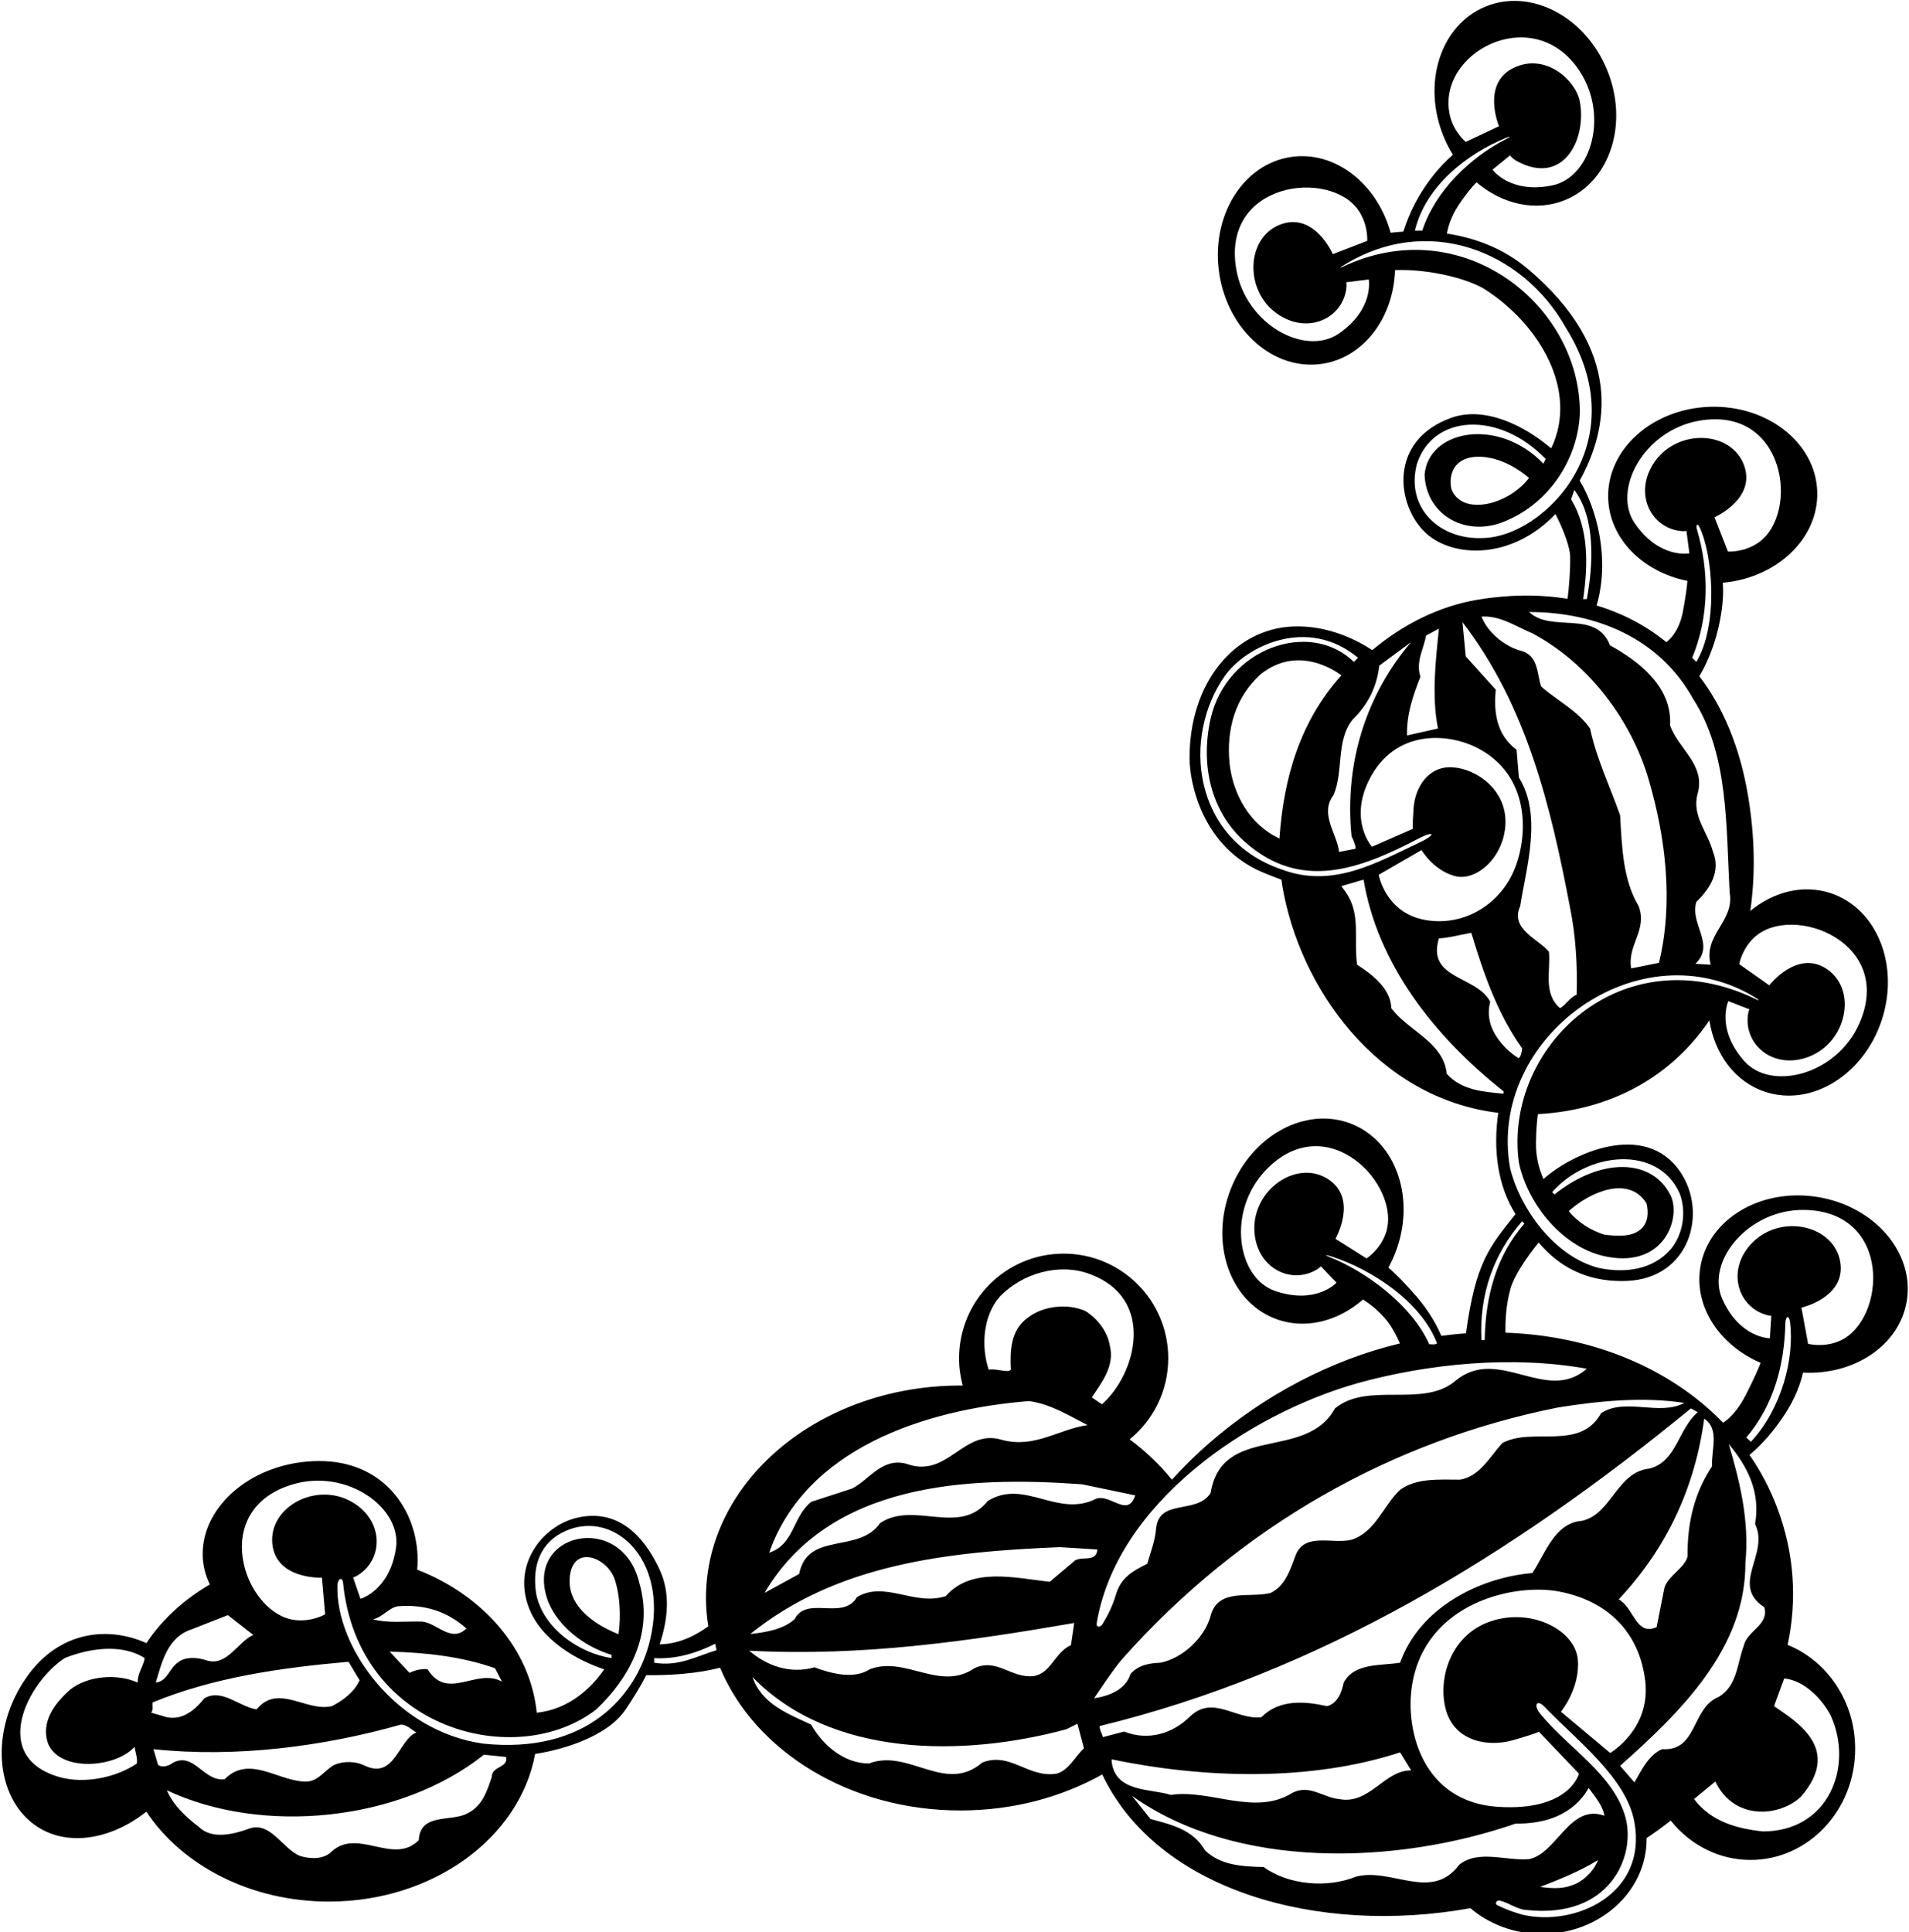 <?xml version="1.0" encoding="UTF-8"?>
<svg xmlns="http://www.w3.org/2000/svg" xmlns:xlink="http://www.w3.org/1999/xlink" width="413pt" height="418pt" viewBox="0 0 413 418" version="1.1">
<g id="surface1">
<path style=" stroke:none;fill-rule:nonzero;fill:rgb(0%,0%,0%);fill-opacity:1;" d="M 393.273 258.957 C 380.941 256.938 369.562 263.734 367.859 274.141 C 366.457 282.695 372.031 291.016 380.91 294.832 C 380.445 296.02 379.52 298.156 377.727 301.699 C 375.949 305.199 374.082 306.938 372.781 307.785 C 361.254 295.871 344.289 288.945 325.703 288.305 C 325.645 285.816 325.801 282.207 326.824 278.664 C 327.539 276.191 329.898 272.461 332.879 268.797 C 335.68 272.074 341.254 277.5 351.895 277.109 C 365.562 276.609 369.523 262.363 363.523 253.527 C 355.82 242.188 339.844 249.688 333.926 255.07 C 332.883 252.762 332.25 250.125 332.293 247.16 C 332.332 244.559 332.492 242.562 332.715 241.023 C 334.711 240.914 336.746 240.699 338.832 240.352 C 352.238 238.109 362.816 231.074 369.812 220.746 C 370.949 227.996 375.32 234.039 381.891 236.203 C 391.906 239.5 403.191 232.551 407.102 220.684 C 411.008 208.812 406.059 196.516 396.043 193.219 C 390.094 191.262 383.695 192.918 378.66 197.074 C 379.781 189.406 379.664 181.035 378.188 172.199 C 376.406 161.535 372.719 152.934 367.641 146.285 C 368.742 144.441 370.594 140.84 371.762 135.832 C 372.855 131.141 372.859 127.863 372.711 126.066 C 384.449 125.012 393.477 116.449 393.148 106.352 C 392.809 95.812 382.402 87.602 369.914 88.004 C 357.426 88.41 347.574 97.281 347.918 107.82 C 348.203 116.586 355.445 123.734 365.059 125.664 C 364.973 126.797 364.738 128.824 364.105 132.203 C 363.371 136.105 361.637 138.043 360.512 138.926 C 356.031 135.281 350.938 132.648 345.418 130.992 C 348.387 120.738 345.34 109.898 341.758 103.973 C 341.77 103.949 341.785 103.926 341.801 103.898 C 347.996 92.629 351.207 75.75 330.656 58.27 C 325.031 53.488 318.602 51.379 313.027 50.531 C 313.32 48.906 313.969 46.852 315.352 44.699 C 316.984 42.152 318.422 40.469 319.426 39.438 C 325.023 44.188 332.293 45.891 338.68 43.238 C 348.418 39.191 352.43 26.559 347.637 15.02 C 342.844 3.477 331.062 -2.602 321.324 1.441 C 311.59 5.484 307.578 18.121 312.371 29.66 C 312.934 31.012 313.594 32.285 314.328 33.477 C 312 35.5 306.426 41.086 303.605 50.105 C 302.5 50.172 301.57 50.266 300.859 50.355 C 297.91 39.672 288.742 32.504 279.207 33.973 C 268.785 35.578 261.883 46.895 263.785 59.242 C 265.688 71.594 275.68 80.305 286.102 78.699 C 295.09 77.312 301.461 68.699 301.816 58.43 C 309.59 58.145 317.957 60.48 321.27 62.609 C 333.047 70.18 341.574 84.523 335.586 96.992 C 329.641 91.945 321.172 87.871 314.105 90.344 C 300.309 95.172 302.023 109.371 308.477 115.324 C 314.188 120.598 326.871 121.305 336.512 111.203 C 338.402 114.859 339.656 118.527 339.695 120.324 C 339.762 123.211 339.449 127.172 339.133 129.543 C 332.957 128.539 326.391 128.613 319.672 129.738 C 311.488 131.105 303.613 134.996 296.887 140.648 C 294.09 138.793 287.547 135.164 279.602 135.535 C 266.977 136.133 257.352 147.73 257.352 163.949 C 257.352 169.582 260.16 182.371 271.832 188.105 C 273.32 188.84 275.453 189.652 277.234 190.316 C 277.297 190.754 277.344 191.188 277.418 191.625 C 281.102 213.648 297.965 237.598 324.141 240.742 C 323 248.656 323.969 256.469 327.879 262.648 C 322.293 269.668 319.27 272.934 317.145 288.441 C 315.379 288.562 313.605 288.758 311.824 288.992 C 310.938 286.895 309.305 283.789 306.43 280.453 C 303.77 277.363 301.73 275.402 300.379 274.227 C 300.906 273.258 301.387 272.242 301.809 271.18 C 306.395 259.555 302.16 246.992 292.355 243.121 C 282.547 239.254 270.879 245.539 266.289 257.16 C 261.703 268.785 265.934 281.348 275.742 285.219 C 282.16 287.754 289.375 285.934 294.883 281.117 C 296.117 281.91 297.895 283.23 299.578 285.141 C 300.977 286.727 302.082 288.832 302.871 290.633 C 299.184 291.516 295.488 292.645 291.82 294.039 C 276.93 299.688 263.605 308.98 253.531 320.113 C 250.938 316.891 247.859 313.957 244.398 311.379 C 249.488 307.23 252.742 300.91 252.742 293.832 C 252.742 281.336 242.613 271.203 230.113 271.203 C 217.617 271.203 207.488 281.336 207.488 293.832 C 207.488 295.879 207.766 297.859 208.273 299.746 C 208.109 299.746 207.949 299.738 207.785 299.738 C 177.379 299.738 152.727 320.316 152.727 345.699 C 152.727 347.777 152.906 349.82 153.23 351.824 C 150.734 353.652 146.988 355.695 142.707 355.715 C 144.504 350.371 145.09 344.66 142.695 339.543 C 137.859 329.211 131.156 326.641 124.324 328.473 C 117.488 330.309 110.965 338.168 114.301 347.5 C 116.957 354.941 125.199 359.324 130.719 361.137 C 128.039 365.016 123.172 369.812 116.121 370.512 C 114.738 356.777 104.539 345.141 90.254 339.562 C 90.32 338.844 90.359 338.113 90.355 337.363 C 90.293 326.742 83.023 315.996 68.938 316.074 C 54.848 316.156 43.785 325.621 43.844 336.238 C 43.855 338.539 44.406 340.738 45.398 342.773 C 39.742 346.066 35.031 350.406 31.672 355.461 C 23.344 351.715 12.805 352.859 5.824 362.73 C -2.312 374.23 -1.055 388.738 7.617 394.871 C 14.285 399.586 23.883 398.094 31.66 391.922 C 39.355 403.52 54.156 411.375 71.16 411.375 C 93.758 411.375 112.473 397.512 115.773 379.422 C 120.598 378.746 131.109 376.055 135.297 369.891 C 136.723 367.785 138.348 365.223 139.82 362.391 C 144.664 362.465 150.992 362.074 155.773 360.777 C 163.254 378.754 183.707 391.664 207.785 391.664 C 219.145 391.664 229.695 388.789 238.461 383.871 C 250.375 408.957 285.055 418.77 318.109 412.805 C 322.16 416.254 327.605 418.371 333.602 418.371 C 346.102 418.371 356.23 409.191 356.23 397.863 C 356.23 397.793 356.227 397.719 356.223 397.645 C 358.039 396.434 359.777 395.164 361.453 393.852 C 365.605 399.059 371.801 402.367 378.727 402.367 C 391.223 402.367 401.352 391.602 401.352 378.324 C 401.352 368.043 395.277 359.273 386.734 355.84 C 388.816 346.141 388.215 336.008 384.441 326.062 C 382.898 321.996 380.895 318.211 378.492 314.734 C 379.969 313.551 382.703 311.023 385.727 306.574 C 388.512 302.469 389.621 298.992 390.059 296.938 C 401.203 297.516 410.953 291.02 412.52 281.453 C 414.223 271.047 405.605 260.977 393.273 258.957 Z M 29.801 364 C 25.398 362 19 362.5 15.199 365.5 C 11.699 368.598 8.801 372.598 10.398 377.199 C 12.988 383.418 25.043 382.449 29.098 377.902 C 29.301 379.098 29.801 380.5 29.598 381.5 C 25.195 384.535 18.215 386.016 12.719 384.398 C -2.207 380.016 5.887 364.055 14 358.699 C 19.199 356.602 26.301 355.5 31.301 358.699 C 31 360.602 29.699 362 29.801 364 Z M 107.102 360.902 L 108.602 363.801 C 103.199 360.699 96.801 368.098 92.5 361.102 C 91.098 361 89.801 361.301 88.598 361.902 L 84.301 357.301 C 92.301 357.5 100 358.402 107.102 360.902 Z M 100.898 352.301 C 97.598 355.5 94.598 351.102 91.301 350.801 C 87.801 350.699 83.898 351.199 80.699 350.301 C 82.699 349.902 84 347.902 86 347.5 C 91.801 347 96.801 348.602 100.898 352.301 Z M 63.422 321.09 C 75.105 317.676 86.961 326.211 85.664 334.906 C 84.285 344.172 77.98 345.875 77.98 345.875 L 76.391 341.238 C 76.391 341.238 76.762 341.172 77.328 340.832 C 83.055 337.379 83.137 328.777 75.934 324.805 C 68.262 320.57 58.121 326.031 58.918 333.996 C 59.695 341.746 69.648 341.305 69.648 341.305 L 70.34 349.234 C 70.34 349.234 67.316 351.016 63.504 350.422 C 52.73 348.746 45.027 326.461 63.422 321.09 Z M 41.398 352.5 L 49.301 349.402 L 54.801 353.699 C 51.5 355.102 49.098 360.602 44.699 359.199 C 43 358.602 40.301 358.301 38.699 359.5 C 36.598 360.801 36.301 363.699 33.699 364 C 35 359.699 36.199 354.199 41.398 352.5 Z M 33 368.301 C 46.098 362.902 60.598 360.801 75.398 359.5 L 77.801 363.5 C 76.598 366.102 74.301 367.801 71.801 369.098 C 66.199 370.402 60.199 364.102 55.5 369.801 C 51.699 369.199 48 365.199 44.199 367.402 C 41.898 370.301 38.898 372.598 35.098 371.199 L 32.699 370.5 C 33.199 369.902 32.898 369.098 33 368.301 Z M 34.199 381.801 L 33.199 378.402 C 51.098 380.301 70.098 377.801 86.699 373.098 C 88.098 373.098 89 374.199 90.098 374.801 C 86.301 376.199 85.398 385 79 382 C 77 381 74.5 380.902 72.301 381.801 C 69.898 383.199 68.699 385.699 65.598 385.402 C 59.699 385 53.801 379.699 48.598 384.902 C 44.098 385.5 42 379 37.5 381.301 C 36.598 382 35.098 382.5 34.199 381.801 Z M 106.398 384.402 C 105.398 387.402 104.398 390.699 101.102 392.301 C 97.598 394.199 90.898 392.098 90.598 398.098 C 85.098 403.598 77.5 395.402 71.801 400.5 C 70.098 402.301 67.098 402.199 64.898 401.5 C 61 399.902 58.398 393.699 53.598 395.699 C 50.5 396.801 45.801 398 43 395.199 C 40.098 393 37.5 390.5 36.098 387.301 C 56.699 397 86.5 394.098 104.699 379.598 L 109.5 380.098 C 110 382.5 106.398 382 106.398 384.402 Z M 140.652 354.715 C 137.715 367.051 126.738 379.531 104.5 377.199 C 85.586 374.523 72.684 356.367 72.996 343.148 C 73.035 341.355 74.086 341.07 74.223 342.438 C 77.438 374.418 111.824 383.117 129 369.801 C 136.602 362.602 141.398 352.902 138.301 342.402 C 134.574 326.758 112.977 331.5 118.602 346.5 C 120.801 351.902 126.352 356.199 132.301 358 L 132.301 358.699 C 125.5 357.699 117.5 352.402 116 344.801 C 114.918 337.762 117.703 333.695 121.352 331.699 C 132.125 325.809 144.887 336.918 140.652 354.715 Z M 133.809 353.535 C 127.395 350.945 122.746 346.785 123.266 341.199 C 123.934 334.035 131.266 336.867 132.934 341.535 C 134.129 344.883 134.379 349.668 133.809 353.535 Z M 141.523 359.699 L 141.523 358.699 C 146.227 359 150.727 357.602 154.727 355.602 L 155.023 357 C 150.625 358.301 146.824 360.602 141.523 359.699 Z M 370.398 317.199 C 366.602 322.902 365 329.402 365.102 336.699 C 364.398 339.301 361 340.801 360.102 343.402 L 358.398 352 C 353.898 354 353.5 347.801 350.199 346 C 360.699 334.801 366.699 321.699 368.699 306.898 C 372.102 309.199 370.199 313.602 370.398 317.199 Z M 341.359 359.055 C 340.859 352.805 331.547 347.727 322.547 350.727 C 313.547 353.727 310.906 363.703 312.906 370.203 C 314.906 376.703 321.879 378.035 327.43 376.434 C 332.98 374.832 332.898 374.598 332.898 374.598 L 341.602 383.699 C 341.602 383.699 339.602 391.867 324.094 390.879 C 307.867 389.844 303.961 374.457 305.461 364.707 C 308.223 346.754 327.539 342.422 337.301 344.301 C 347.914 346.34 354.703 353.188 355.941 363.695 C 357.16 374.082 348.355 379.227 348.355 379.227 L 337.699 370.301 C 337.699 370.301 341.859 365.305 341.359 359.055 Z M 379.77 202.586 C 387.996 195.43 409.996 203.91 402.242 221.434 C 397.32 232.566 383.152 236.125 377.34 229.527 C 371.148 222.5 373.91 216.582 373.91 216.582 L 378.48 218.355 C 378.48 218.355 378.293 218.684 378.188 219.336 C 377.133 225.941 383.656 231.547 391.336 228.602 C 399.52 225.465 401.887 214.195 395.281 209.672 C 388.855 205.266 382.777 213.16 382.777 213.16 L 376.27 208.574 C 376.27 208.574 376.855 205.117 379.77 202.586 Z M 367 143.199 L 366.102 142.301 C 369.77 133.402 369.82 123.578 367.102 114.449 C 366.855 113.629 367.227 113.098 367.645 113.953 C 370.574 119.941 371.812 135.148 367 143.199 Z M 353.73 113.297 C 348.703 106.082 355.531 93.168 367.516 91.031 C 386.383 87.672 389.387 111.055 380.48 117.344 C 377.328 119.57 373.824 119.32 373.824 119.32 L 370.922 111.906 C 370.922 111.906 380.035 107.879 377.285 100.594 C 374.461 93.102 362.949 92.719 357.957 99.922 C 353.273 106.68 357.164 114.352 363.832 114.898 C 364.492 114.953 364.852 114.844 364.852 114.844 L 365.488 119.707 C 365.488 119.707 359.086 120.98 353.73 113.297 Z M 343.301 129.602 L 342.5 129.602 C 343.602 122.199 343.727 114.324 339.898 108 L 340.602 106 C 345.199 112.102 344.699 122 343.301 129.602 Z M 313.613 24.695 C 310.938 11.48 330.961 0.785 341.102 14.449 C 348.352 24.227 344.461 38.305 335.852 40.105 C 326.688 42.02 322.898 36.699 322.898 36.699 L 326.699 33.602 C 326.699 33.602 327.09 34.27 328.281 34.91 C 338.242 40.254 343.367 30.109 341.766 21.867 C 340.914 17.48 334.434 11.285 327.434 14.699 C 320.434 18.117 324.301 27.301 324.301 27.301 L 317.102 30.699 C 317.102 30.699 314.383 28.48 313.613 24.695 Z M 325.898 29.789 C 326.805 29.422 326.879 29.555 326.023 29.988 C 318.035 34.039 310.5 41.316 307.699 49.898 L 306.102 49.898 C 308.363 40.391 317.195 33.34 325.898 29.789 Z M 289.633 72.172 C 282.387 77.156 269.52 70.246 267.457 58.25 C 264.215 39.363 287.617 36.504 293.852 45.449 C 296.055 48.617 295.785 52.117 295.785 52.117 L 288.352 54.977 C 288.352 54.977 284.383 45.836 277.078 48.539 C 269.57 51.316 269.117 62.824 276.285 67.863 C 283.016 72.59 290.711 68.746 291.297 62.082 C 291.355 61.422 291.254 61.062 291.254 61.062 L 296.117 60.453 C 296.117 60.453 297.352 66.867 289.633 72.172 Z M 320.699 116.398 C 311.551 116.773 304.117 110.027 306.5 100.5 C 309.879 89.582 324.32 88.816 334.398 99.301 L 333.898 100.301 C 324.156 90.156 309.012 92.977 308.199 102.699 C 308.531 111.648 317.566 116.555 326.199 112.5 C 335.398 108.5 341.5 99 341.801 89.199 C 341.801 65.781 316.07 45.422 290.281 57.809 C 289.953 57.969 289.91 57.883 290.227 57.68 C 308.586 45.945 329.352 54.176 338.699 70.801 C 354.344 95.625 334.02 116.277 320.699 116.398 Z M 330.801 103.398 C 326.262 109.332 316.27 111.703 314 105.801 C 313.129 101.672 315.566 97.809 322.23 99.031 C 325.391 99.609 328.441 101.379 330.801 103.398 Z M 366.301 151.199 C 374 163.102 373.398 178.699 374.199 193.102 C 375.301 199.398 368.398 202.199 370.102 208.699 L 366.801 208.5 C 371.199 204.301 365.5 199.898 367 195.102 C 370 192.199 372.301 188.5 370.602 184.301 C 369.5 180 365.898 176.5 367.301 171.602 C 369 165.398 363 161.898 361.301 156.898 C 361.801 148.699 354.699 143.102 348.301 139.602 C 345.301 131.801 335.699 137 330.801 132.398 C 345.199 132.398 359 138 366.301 151.199 Z M 331.5 137 C 343.898 143.602 353 156 356.699 168.699 C 360.301 181 362.102 195.199 358.898 208.301 L 352.898 209.5 C 352 204.398 356.5 201.199 354.5 196 C 351.102 190.301 350.898 183.301 350.5 176.398 C 348.301 170.102 345.398 164.199 344 157.602 C 341.301 153.699 336.898 151.602 333.398 148.5 C 332.5 145.699 332.801 141.801 329.102 140.801 C 325.602 139.898 321.898 136.898 320.5 133.398 C 324.5 133.102 327.898 135.5 331.5 137 Z M 339.699 196.5 C 340.898 202.398 341.301 209 341.102 215.199 C 339.699 215.699 338.801 217.398 337.5 218.102 C 333.801 214.898 335.5 210.102 335.102 205.898 C 332.801 203.102 326.602 201 328.898 196 C 330.199 187.602 333.699 176.301 328.602 168.199 L 328.102 162.199 C 323.801 159 323.102 154.102 323.602 149.199 L 317.102 142 L 316.398 134.602 C 330.301 152.699 335.5 174.398 339.699 196.5 Z M 314.156 165.992 C 308.93 165.723 306.121 170.414 305.816 174.852 C 305.508 179.289 305.699 179.293 305.699 179.293 L 296.816 183.184 C 296.816 183.184 291.742 177.547 296.246 168.625 C 301.766 157.699 313.441 158.398 320.098 162.059 C 332.355 168.797 330.387 183.91 326.453 190.477 C 322.215 197.543 314.48 200.492 307.5 198.84 C 299.664 196.98 298.27 189.25 298.27 189.25 L 307.539 183.898 C 307.539 183.898 310.055 188.227 314.707 189.516 C 319.359 190.805 325.492 185.41 325.699 178.105 C 325.906 170.805 319.387 166.262 314.156 165.992 Z M 308.5 137.5 L 311.301 136 C 310.602 142.898 309.699 150.699 311.102 157.602 L 304.398 159.102 C 304.301 154.398 305.699 150.5 307.301 146.398 C 306.199 143.102 308.102 140.199 308.5 137.5 Z M 298.398 144 L 305.301 138.898 C 295.602 150.199 290.801 165.102 292.398 180.898 C 292.801 181.801 293.199 182.602 293.301 183.602 L 289.699 184.301 C 289.301 180.398 285.398 176.102 288.5 172 C 290.699 166.898 289 160.199 292.602 155.699 C 296 152.398 297.898 148.5 298.398 144 Z M 276.801 181.398 C 270.301 178.398 266.699 171.699 266 165.102 C 265.301 157.801 267.199 150.898 272.699 145.898 C 281.328 138.922 290.199 146.102 290.199 146.102 C 281.301 156 277.699 168.199 276.801 181.398 Z M 277.301 188.102 C 257.91 181.496 255.691 159.312 265.016 146.176 C 269.535 139.812 282.848 133.172 293.801 142.301 L 292.898 143.199 C 283.367 133.883 265.367 140.25 261.898 155.5 C 259.699 165.398 261.898 175.5 269.301 182.102 C 281.297 192.781 293.945 188.176 306.84 181.434 C 310.355 179.594 310.82 180.516 307.07 182.281 C 297.863 186.613 288.348 192.242 277.301 188.102 Z M 325.301 236.602 C 321 236.199 316.199 235.898 313 232.301 C 312.301 225.398 304.602 223 301 218.102 C 300.898 213.801 296.699 210.699 293.602 208.699 C 292.801 203.199 294.5 197.898 291.199 193.102 L 290.199 191.699 L 295 190.301 C 298 208.301 310 224 325.301 236.102 Z M 322.398 216.699 C 319.398 211 308.602 211.898 311.301 203 C 313.5 202.898 316 202.199 318.301 201.801 C 320.949 210.527 323.883 219.16 329.277 226.75 C 329.383 226.902 329.055 228.699 328.574 228.902 C 328.41 228.969 326.492 227.469 325.855 226.82 C 323.121 224.023 321.344 220.758 322.398 216.699 Z M 326.699 252.699 C 321.66 224.328 354.902 200.238 380.039 215.98 C 380.609 216.34 380.629 216.523 380.074 216.25 C 350.848 201.949 325.227 226.645 328.602 251.5 C 330.5 260.602 338.301 270.199 347.801 271.898 C 360.484 274.25 363.816 262.852 361.301 258.398 C 357.332 250.648 346.398 250.32 336.301 258.398 L 335.801 257.898 C 343.531 249.09 358.734 247.645 363.398 258.199 C 364.898 262.199 364.102 267 361.5 270.199 C 357.602 274.699 351.602 275.5 345.898 274.301 C 336.398 271.898 328.898 261.602 326.699 252.699 Z M 339.398 262 C 343.801 258 352.301 254.102 356.199 260.301 C 356.699 262.199 356.602 264.5 355 265.898 C 353 267.699 349.699 267.398 347.102 267.102 C 344.199 266.199 341.301 264.398 339.398 262 Z M 329.301 264.199 L 329.801 264.699 C 323.699 271.699 321.398 280.301 321.199 289.898 L 320.5 289.898 C 320 279.898 323.199 271.199 329.301 264.199 Z M 275.879 279.281 C 267.559 276.441 265.418 261.992 273.812 253.176 C 287.027 239.301 303.289 256.371 299.836 266.711 C 298.613 270.371 295.645 272.242 295.645 272.242 L 288.914 267.988 C 288.914 267.988 293.875 259.348 287.344 255.098 C 280.637 250.734 271.133 257.238 271.371 266 C 271.594 274.219 279.273 278.098 284.969 274.594 C 285.531 274.246 285.762 273.945 285.762 273.945 L 289.152 277.488 C 289.152 277.488 284.742 282.305 275.879 279.281 Z M 287.645 271.941 C 286.422 271.453 286.719 271.375 288.102 271.824 C 296.891 274.691 307.441 281.613 310.898 290.602 C 310.5 291 309.699 290.801 309.199 290.801 C 305.551 282.539 295.793 275.18 287.645 271.941 Z M 293.801 299.199 C 309 295 327.199 293.199 343.301 296.102 C 334.5 303.801 324.199 291 314.898 298.699 C 307.898 304.699 295.898 298.801 288.801 304.699 C 282.5 316.199 264.398 307.898 261.898 323 C 258.898 327.699 250.699 324.102 250.102 330.699 C 249.898 333.402 248.898 335.801 248.199 338.301 C 245.199 339.801 242.449 341.199 241.352 345.199 C 240.66 347.477 239.711 349.371 238.562 351.277 C 238.047 352.137 237.109 352.082 237.258 351.184 C 241.57 325.156 270.117 305.871 293.801 299.199 Z M 216.301 280.5 C 221.199 275.426 229.086 273.184 235.672 275.582 C 250.227 280.887 245.781 297.305 238.398 303.801 L 236.199 302.301 C 238.398 299 241.199 295.5 240.102 291.102 C 239.602 288.102 237.5 285.301 234.801 283.602 C 230.898 281.898 225.602 282.5 222.301 285.102 C 218.602 287.801 218.5 292.301 218.699 296.301 C 218.102 297.102 215.699 296 213.898 296.301 C 212.199 291.199 212.699 284.602 216.301 280.5 Z M 222.602 303.102 C 227.199 303.699 231.199 306.199 235.301 308.301 C 229.199 309.102 223.898 313.398 216.801 311.5 C 208.398 308.898 205.102 319.902 196.199 316.699 C 190.898 315.199 188.199 320 184.398 322 L 175.5 324.902 C 171.398 328.199 171.898 334.102 166.398 335.902 C 174.301 313.398 200 304.898 222.602 303.102 Z M 234.102 321.102 L 245.602 323.5 C 244 328.402 240.301 323.199 237.199 324.199 C 228.801 328.5 221.699 319.801 213.699 324.699 C 207.602 332.402 197.699 324.602 190.398 329.5 C 185.801 336.199 174.699 331.199 172.898 340.5 L 165.398 344.602 C 179.5 320.699 209.301 319.301 234.102 321.102 Z M 229.301 334.699 L 237.398 335.199 C 237.199 338.301 233.602 336.301 232.199 337.902 L 227.102 342.199 C 219.699 341.402 210.199 338.902 204.602 345.301 C 197.801 347.5 191.5 341.902 185.398 345.5 C 182.398 350.699 174.5 345.102 171.898 350.301 C 169.398 352.5 165.801 353.102 162.301 353.5 C 181 338.402 204.699 335.699 229.301 334.699 Z M 232.398 351.102 L 231.699 355.902 C 228.102 357.5 227.398 362.102 223.5 362.602 C 218.801 363.102 215.602 358.602 210.801 360.902 C 203.301 366 196 358.199 188.199 361.102 C 184.699 363.402 179.699 362 176.199 360.699 C 171 362.199 165.898 360.402 162.102 357.102 C 186.602 358.402 209.801 355 232.398 351.102 Z M 228.602 383.699 C 222.398 384.699 218.602 378.902 212.5 381.301 C 204.5 388.199 196.602 378.199 188 381.5 C 182.699 381.5 178.102 377.699 175.5 373.098 C 170.602 370.801 164.801 368.699 162.801 362.801 C 179.801 380.301 208.5 380.098 230.699 374.098 L 233.102 372.902 L 234.5 378.199 C 232.602 380 231.199 383 228.602 383.699 Z M 242.789 358.898 C 268.367 330.094 301.168 311.664 337 304.5 C 345.699 303.102 355.398 302.102 364.398 303.5 C 359 306.398 351.699 302.301 346.398 305.699 C 341.801 314 331.602 308.602 325 312.199 C 322.301 315.199 320.102 319.402 315.898 320.102 C 311.301 320.102 306.5 319.699 302.898 322.301 C 299.199 325.801 297.602 331.402 292.398 333.102 C 288.398 334.102 282.5 331.5 280.398 336.199 C 279.199 339.301 278.199 343 274.898 344.602 C 270.398 345.801 263.5 343.402 261.898 349.602 C 260.602 354.301 255.898 358.699 251.102 359.699 C 248.602 359.801 246.301 360.199 244.602 362.102 C 243.5 365.602 239.898 366.902 236.699 367.402 C 236.699 367.402 240.887 361.039 242.789 358.898 Z M 237.898 373.402 C 285.199 361.902 326.898 336.602 365.801 304.699 L 367.301 305.5 C 363 309.199 362.801 316.102 356.898 317.699 C 349.801 318.402 348.699 327.5 342.301 329 C 336.301 329.402 334.301 336.199 331.5 340.301 C 319.898 341.301 307.102 347.902 302.898 359.699 C 298.602 360.402 293 359.699 290.699 364 C 290.301 366 289.398 368.5 287.102 369.098 C 282.199 368 276.699 367.602 272.898 371.5 C 267.398 372.098 262.5 366.699 257.602 371.199 C 253.801 375 248.5 376.699 243.199 374.598 L 238.602 375.801 C 238.398 375 237.898 374.301 237.898 373.402 Z M 240.5 381.098 L 240.5 380.598 C 260.602 384.801 283.602 385.402 302.898 379.098 L 305.301 383 C 299.5 382.902 296.301 390.5 289.699 389.199 C 286.301 388.902 283.398 386 279.699 387.801 C 271.5 393 261.898 387 253.301 388.301 C 248.898 386.902 241.301 387.801 240.5 381.098 Z M 315.699 403.402 C 309.699 411.5 301 403.902 293.301 406 C 287.199 408.5 278.699 407.801 273.398 403.902 C 269 403.801 264.102 403.598 260.699 400.301 C 258 395.598 253.102 394.699 248.898 393.5 L 244.898 388.5 C 267.398 404.5 301.898 403.5 327.898 394.5 C 334.301 394.598 340.398 392.598 343.699 386.801 C 345 388.598 346.699 390.5 347.102 392.801 C 339.602 390.098 336.801 401 330.801 402.199 C 325.699 402.598 319.801 400.098 315.699 403.402 Z M 345.699 402.402 C 345 404.5 342.5 407.199 339.898 407.902 C 337.898 408.699 335.301 408.5 333.199 408.199 C 336.801 406.801 341.699 404.902 345.699 402.402 Z M 329.301 414.199 C 327.449 413.66 325.598 413 323.883 412.133 C 323.375 411.875 323.73 411.039 324.379 411.16 C 326.324 411.531 328.199 413.125 330.301 413.199 C 348.332 415.125 353.867 401.609 351.699 393.301 C 349.18 383.871 339.328 378.277 333.152 370.66 C 331.727 368.902 332.465 367.512 334.102 369.199 C 341.461 376.805 351.824 384.648 353.578 394.109 C 356.477 409.742 340.781 416.902 329.301 414.199 Z M 386 363.102 C 390.301 363.5 394.199 367.5 396.102 371.199 C 401.07 382.266 395.562 396.199 381.398 396.199 C 375.801 395.598 370.199 394.098 366.5 389.199 L 371.102 385.402 C 375.184 393.957 385.051 393.012 389.602 388.699 C 398.664 378.289 388.531 372.379 383.801 369.098 Z M 379.699 329.699 C 382.898 336.199 374.199 342.801 381.699 347.699 C 382.801 351.5 378 352.801 377.301 355.902 C 375.801 359.801 375.898 364.699 371.801 367.102 C 365.898 369.5 367.301 378.902 359.602 378.402 C 356.699 379.598 355.102 383 353.602 385.598 L 350.5 382 C 363.801 370.199 377.699 356.5 377.602 338.102 C 378.5 329 376.398 320.5 374 312.398 C 378.102 317.301 380.898 322.801 379.699 329.699 Z M 378.801 311.898 L 377.801 311 C 383.668 304.012 386.035 295.531 386.254 286.203 C 386.289 284.723 387.047 284.398 387.246 285.93 C 388.305 294.012 385.273 305.008 378.801 311.898 Z M 398.078 290.047 C 394.559 291.633 391.168 290.719 391.168 290.719 L 389.727 282.891 C 389.727 282.891 399.441 280.668 398.129 272.988 C 396.781 265.102 385.555 262.535 379.281 268.656 C 373.395 274.398 375.758 282.672 382.199 284.477 C 382.836 284.652 383.211 284.617 383.211 284.617 L 382.91 289.512 C 382.91 289.512 376.379 289.543 372.586 280.98 C 369.023 272.941 378.184 261.562 390.355 261.746 C 409.516 262.035 408.016 285.566 398.078 290.047 "/>
</g>
</svg>
